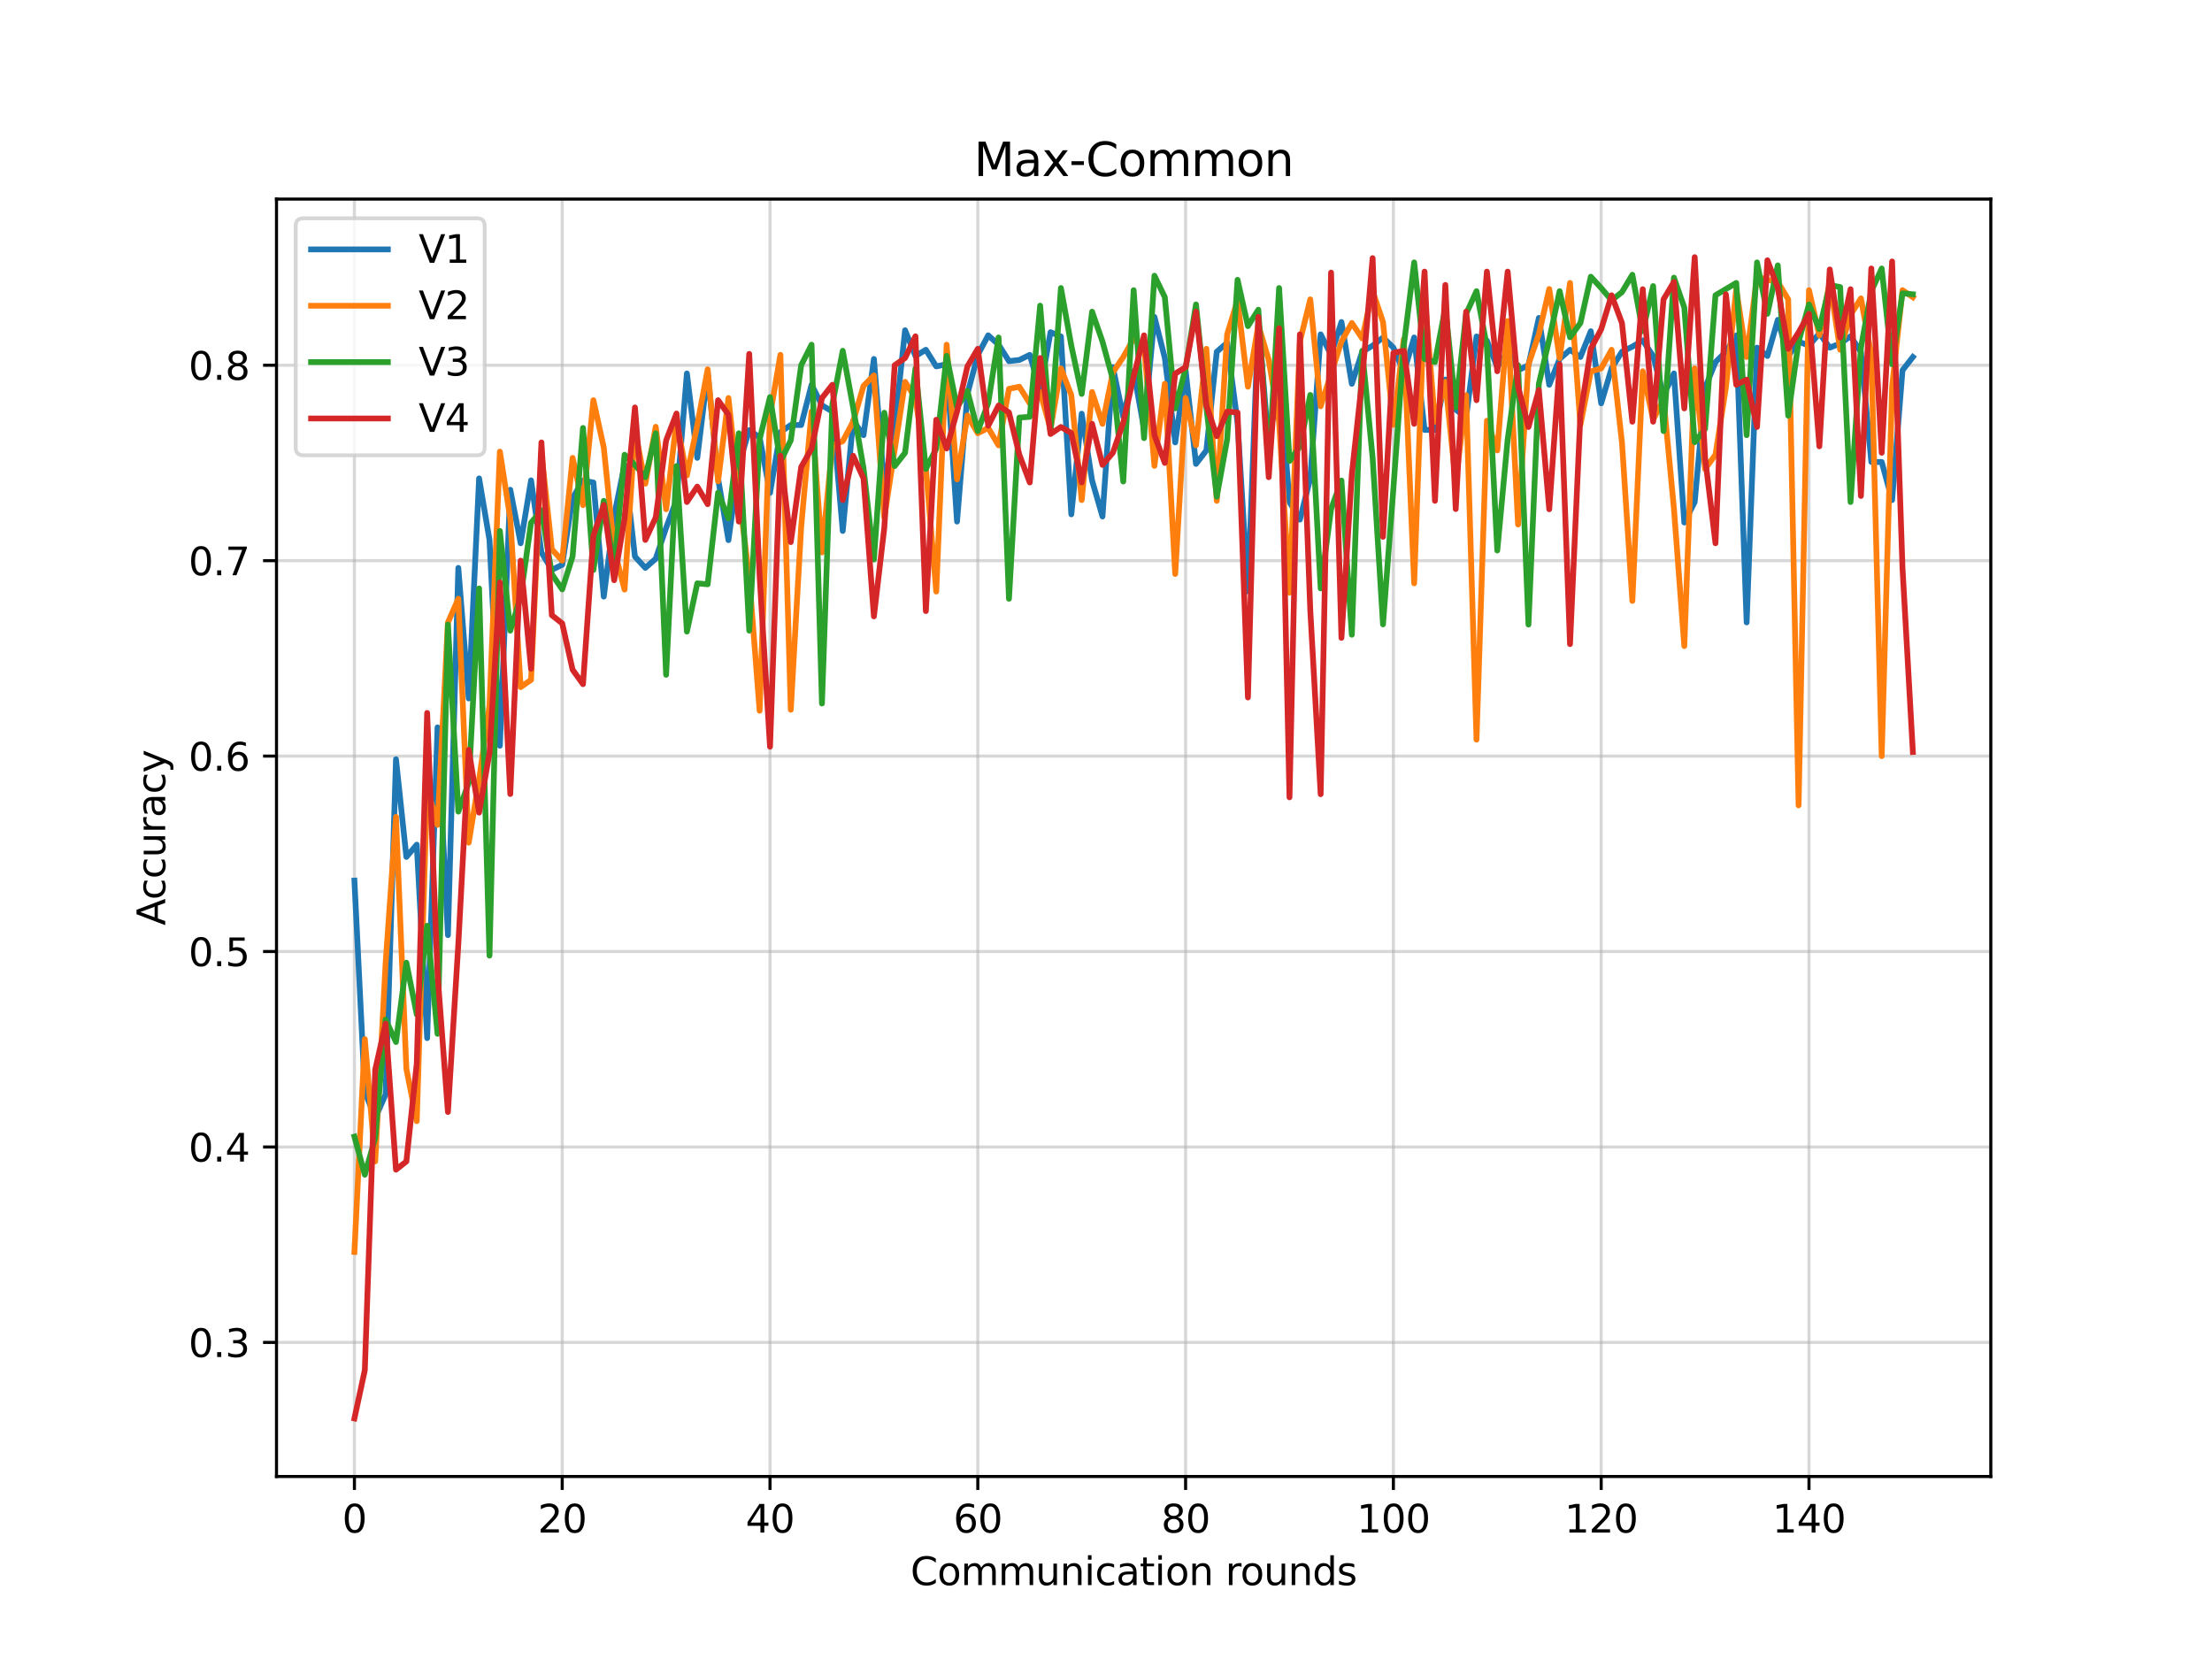 <?xml version="1.0" encoding="utf-8" standalone="no"?>
<!DOCTYPE svg PUBLIC "-//W3C//DTD SVG 1.1//EN"
  "http://www.w3.org/Graphics/SVG/1.1/DTD/svg11.dtd">
<svg xmlns:xlink="http://www.w3.org/1999/xlink" width="576pt" height="432pt" viewBox="0 0 576 432" xmlns="http://www.w3.org/2000/svg" version="1.1">
 <defs>
  <style type="text/css">*{stroke-linejoin: round; stroke-linecap: butt}</style>
 </defs>
 <g id="figure_1">
  <g id="patch_1">
   <path d="M 0 432 
L 576 432 
L 576 0 
L 0 0 
z
" style="fill: #ffffff"/>
  </g>
  <g id="axes_1">
   <g id="patch_2">
    <path d="M 72 384.48 
L 518.4 384.48 
L 518.4 51.84 
L 72 51.84 
z
" style="fill: #ffffff"/>
   </g>
   <g id="matplotlib.axis_1">
    <g id="xtick_1">
     <g id="line2d_1">
      <path d="M 92.291 384.48 
L 92.291 51.84 
" clip-path="url(#p94a868d6a2)" style="fill: none; stroke: #b0b0b0; stroke-opacity: 0.5; stroke-width: 0.8; stroke-linecap: square"/>
     </g>
     <g id="line2d_2">
      <defs>
       <path id="m480b52d286" d="M 0 0 
L 0 3.5 
" style="stroke: #000000; stroke-width: 0.8"/>
      </defs>
      <g>
       <use xlink:href="#m480b52d286" x="92.291" y="384.48" style="stroke: #000000; stroke-width: 0.8"/>
      </g>
     </g>
     <g id="text_1">
      <!-- 0 -->
      <g transform="translate(89.11 399.078) scale(0.1 -0.1)">
       <defs>
        <path id="DejaVuSans-30" d="M 2034 4250 
Q 1547 4250 1301 3770 
Q 1056 3291 1056 2328 
Q 1056 1369 1301 889 
Q 1547 409 2034 409 
Q 2525 409 2770 889 
Q 3016 1369 3016 2328 
Q 3016 3291 2770 3770 
Q 2525 4250 2034 4250 
z
M 2034 4750 
Q 2819 4750 3233 4129 
Q 3647 3509 3647 2328 
Q 3647 1150 3233 529 
Q 2819 -91 2034 -91 
Q 1250 -91 836 529 
Q 422 1150 422 2328 
Q 422 3509 836 4129 
Q 1250 4750 2034 4750 
z
" transform="scale(0.016)"/>
       </defs>
       <use xlink:href="#DejaVuSans-30"/>
      </g>
     </g>
    </g>
    <g id="xtick_2">
     <g id="line2d_3">
      <path d="M 146.4 384.48 
L 146.4 51.84 
" clip-path="url(#p94a868d6a2)" style="fill: none; stroke: #b0b0b0; stroke-opacity: 0.5; stroke-width: 0.8; stroke-linecap: square"/>
     </g>
     <g id="line2d_4">
      <g>
       <use xlink:href="#m480b52d286" x="146.4" y="384.48" style="stroke: #000000; stroke-width: 0.8"/>
      </g>
     </g>
     <g id="text_2">
      <!-- 20 -->
      <g transform="translate(140.037 399.078) scale(0.1 -0.1)">
       <defs>
        <path id="DejaVuSans-32" d="M 1228 531 
L 3431 531 
L 3431 0 
L 469 0 
L 469 531 
Q 828 903 1448 1529 
Q 2069 2156 2228 2338 
Q 2531 2678 2651 2914 
Q 2772 3150 2772 3378 
Q 2772 3750 2511 3984 
Q 2250 4219 1831 4219 
Q 1534 4219 1204 4116 
Q 875 4013 500 3803 
L 500 4441 
Q 881 4594 1212 4672 
Q 1544 4750 1819 4750 
Q 2544 4750 2975 4387 
Q 3406 4025 3406 3419 
Q 3406 3131 3298 2873 
Q 3191 2616 2906 2266 
Q 2828 2175 2409 1742 
Q 1991 1309 1228 531 
z
" transform="scale(0.016)"/>
       </defs>
       <use xlink:href="#DejaVuSans-32"/>
       <use xlink:href="#DejaVuSans-30" x="63.623"/>
      </g>
     </g>
    </g>
    <g id="xtick_3">
     <g id="line2d_5">
      <path d="M 200.509 384.48 
L 200.509 51.84 
" clip-path="url(#p94a868d6a2)" style="fill: none; stroke: #b0b0b0; stroke-opacity: 0.5; stroke-width: 0.8; stroke-linecap: square"/>
     </g>
     <g id="line2d_6">
      <g>
       <use xlink:href="#m480b52d286" x="200.509" y="384.48" style="stroke: #000000; stroke-width: 0.8"/>
      </g>
     </g>
     <g id="text_3">
      <!-- 40 -->
      <g transform="translate(194.147 399.078) scale(0.1 -0.1)">
       <defs>
        <path id="DejaVuSans-34" d="M 2419 4116 
L 825 1625 
L 2419 1625 
L 2419 4116 
z
M 2253 4666 
L 3047 4666 
L 3047 1625 
L 3713 1625 
L 3713 1100 
L 3047 1100 
L 3047 0 
L 2419 0 
L 2419 1100 
L 313 1100 
L 313 1709 
L 2253 4666 
z
" transform="scale(0.016)"/>
       </defs>
       <use xlink:href="#DejaVuSans-34"/>
       <use xlink:href="#DejaVuSans-30" x="63.623"/>
      </g>
     </g>
    </g>
    <g id="xtick_4">
     <g id="line2d_7">
      <path d="M 254.618 384.48 
L 254.618 51.84 
" clip-path="url(#p94a868d6a2)" style="fill: none; stroke: #b0b0b0; stroke-opacity: 0.5; stroke-width: 0.8; stroke-linecap: square"/>
     </g>
     <g id="line2d_8">
      <g>
       <use xlink:href="#m480b52d286" x="254.618" y="384.48" style="stroke: #000000; stroke-width: 0.8"/>
      </g>
     </g>
     <g id="text_4">
      <!-- 60 -->
      <g transform="translate(248.256 399.078) scale(0.1 -0.1)">
       <defs>
        <path id="DejaVuSans-36" d="M 2113 2584 
Q 1688 2584 1439 2293 
Q 1191 2003 1191 1497 
Q 1191 994 1439 701 
Q 1688 409 2113 409 
Q 2538 409 2786 701 
Q 3034 994 3034 1497 
Q 3034 2003 2786 2293 
Q 2538 2584 2113 2584 
z
M 3366 4563 
L 3366 3988 
Q 3128 4100 2886 4159 
Q 2644 4219 2406 4219 
Q 1781 4219 1451 3797 
Q 1122 3375 1075 2522 
Q 1259 2794 1537 2939 
Q 1816 3084 2150 3084 
Q 2853 3084 3261 2657 
Q 3669 2231 3669 1497 
Q 3669 778 3244 343 
Q 2819 -91 2113 -91 
Q 1303 -91 875 529 
Q 447 1150 447 2328 
Q 447 3434 972 4092 
Q 1497 4750 2381 4750 
Q 2619 4750 2861 4703 
Q 3103 4656 3366 4563 
z
" transform="scale(0.016)"/>
       </defs>
       <use xlink:href="#DejaVuSans-36"/>
       <use xlink:href="#DejaVuSans-30" x="63.623"/>
      </g>
     </g>
    </g>
    <g id="xtick_5">
     <g id="line2d_9">
      <path d="M 308.727 384.48 
L 308.727 51.84 
" clip-path="url(#p94a868d6a2)" style="fill: none; stroke: #b0b0b0; stroke-opacity: 0.5; stroke-width: 0.8; stroke-linecap: square"/>
     </g>
     <g id="line2d_10">
      <g>
       <use xlink:href="#m480b52d286" x="308.727" y="384.48" style="stroke: #000000; stroke-width: 0.8"/>
      </g>
     </g>
     <g id="text_5">
      <!-- 80 -->
      <g transform="translate(302.365 399.078) scale(0.1 -0.1)">
       <defs>
        <path id="DejaVuSans-38" d="M 2034 2216 
Q 1584 2216 1326 1975 
Q 1069 1734 1069 1313 
Q 1069 891 1326 650 
Q 1584 409 2034 409 
Q 2484 409 2743 651 
Q 3003 894 3003 1313 
Q 3003 1734 2745 1975 
Q 2488 2216 2034 2216 
z
M 1403 2484 
Q 997 2584 770 2862 
Q 544 3141 544 3541 
Q 544 4100 942 4425 
Q 1341 4750 2034 4750 
Q 2731 4750 3128 4425 
Q 3525 4100 3525 3541 
Q 3525 3141 3298 2862 
Q 3072 2584 2669 2484 
Q 3125 2378 3379 2068 
Q 3634 1759 3634 1313 
Q 3634 634 3220 271 
Q 2806 -91 2034 -91 
Q 1263 -91 848 271 
Q 434 634 434 1313 
Q 434 1759 690 2068 
Q 947 2378 1403 2484 
z
M 1172 3481 
Q 1172 3119 1398 2916 
Q 1625 2713 2034 2713 
Q 2441 2713 2670 2916 
Q 2900 3119 2900 3481 
Q 2900 3844 2670 4047 
Q 2441 4250 2034 4250 
Q 1625 4250 1398 4047 
Q 1172 3844 1172 3481 
z
" transform="scale(0.016)"/>
       </defs>
       <use xlink:href="#DejaVuSans-38"/>
       <use xlink:href="#DejaVuSans-30" x="63.623"/>
      </g>
     </g>
    </g>
    <g id="xtick_6">
     <g id="line2d_11">
      <path d="M 362.836 384.48 
L 362.836 51.84 
" clip-path="url(#p94a868d6a2)" style="fill: none; stroke: #b0b0b0; stroke-opacity: 0.5; stroke-width: 0.8; stroke-linecap: square"/>
     </g>
     <g id="line2d_12">
      <g>
       <use xlink:href="#m480b52d286" x="362.836" y="384.48" style="stroke: #000000; stroke-width: 0.8"/>
      </g>
     </g>
     <g id="text_6">
      <!-- 100 -->
      <g transform="translate(353.293 399.078) scale(0.1 -0.1)">
       <defs>
        <path id="DejaVuSans-31" d="M 794 531 
L 1825 531 
L 1825 4091 
L 703 3866 
L 703 4441 
L 1819 4666 
L 2450 4666 
L 2450 531 
L 3481 531 
L 3481 0 
L 794 0 
L 794 531 
z
" transform="scale(0.016)"/>
       </defs>
       <use xlink:href="#DejaVuSans-31"/>
       <use xlink:href="#DejaVuSans-30" x="63.623"/>
       <use xlink:href="#DejaVuSans-30" x="127.246"/>
      </g>
     </g>
    </g>
    <g id="xtick_7">
     <g id="line2d_13">
      <path d="M 416.945 384.48 
L 416.945 51.84 
" clip-path="url(#p94a868d6a2)" style="fill: none; stroke: #b0b0b0; stroke-opacity: 0.5; stroke-width: 0.8; stroke-linecap: square"/>
     </g>
     <g id="line2d_14">
      <g>
       <use xlink:href="#m480b52d286" x="416.945" y="384.48" style="stroke: #000000; stroke-width: 0.8"/>
      </g>
     </g>
     <g id="text_7">
      <!-- 120 -->
      <g transform="translate(407.402 399.078) scale(0.1 -0.1)">
       <use xlink:href="#DejaVuSans-31"/>
       <use xlink:href="#DejaVuSans-32" x="63.623"/>
       <use xlink:href="#DejaVuSans-30" x="127.246"/>
      </g>
     </g>
    </g>
    <g id="xtick_8">
     <g id="line2d_15">
      <path d="M 471.055 384.48 
L 471.055 51.84 
" clip-path="url(#p94a868d6a2)" style="fill: none; stroke: #b0b0b0; stroke-opacity: 0.5; stroke-width: 0.8; stroke-linecap: square"/>
     </g>
     <g id="line2d_16">
      <g>
       <use xlink:href="#m480b52d286" x="471.055" y="384.48" style="stroke: #000000; stroke-width: 0.8"/>
      </g>
     </g>
     <g id="text_8">
      <!-- 140 -->
      <g transform="translate(461.511 399.078) scale(0.1 -0.1)">
       <use xlink:href="#DejaVuSans-31"/>
       <use xlink:href="#DejaVuSans-34" x="63.623"/>
       <use xlink:href="#DejaVuSans-30" x="127.246"/>
      </g>
     </g>
    </g>
    <g id="text_9">
     <!-- Communication rounds -->
     <g transform="translate(237.084 412.757) scale(0.1 -0.1)">
      <defs>
       <path id="DejaVuSans-43" d="M 4122 4306 
L 4122 3641 
Q 3803 3938 3442 4084 
Q 3081 4231 2675 4231 
Q 1875 4231 1450 3742 
Q 1025 3253 1025 2328 
Q 1025 1406 1450 917 
Q 1875 428 2675 428 
Q 3081 428 3442 575 
Q 3803 722 4122 1019 
L 4122 359 
Q 3791 134 3420 21 
Q 3050 -91 2638 -91 
Q 1578 -91 968 557 
Q 359 1206 359 2328 
Q 359 3453 968 4101 
Q 1578 4750 2638 4750 
Q 3056 4750 3426 4639 
Q 3797 4528 4122 4306 
z
" transform="scale(0.016)"/>
       <path id="DejaVuSans-6f" d="M 1959 3097 
Q 1497 3097 1228 2736 
Q 959 2375 959 1747 
Q 959 1119 1226 758 
Q 1494 397 1959 397 
Q 2419 397 2687 759 
Q 2956 1122 2956 1747 
Q 2956 2369 2687 2733 
Q 2419 3097 1959 3097 
z
M 1959 3584 
Q 2709 3584 3137 3096 
Q 3566 2609 3566 1747 
Q 3566 888 3137 398 
Q 2709 -91 1959 -91 
Q 1206 -91 779 398 
Q 353 888 353 1747 
Q 353 2609 779 3096 
Q 1206 3584 1959 3584 
z
" transform="scale(0.016)"/>
       <path id="DejaVuSans-6d" d="M 3328 2828 
Q 3544 3216 3844 3400 
Q 4144 3584 4550 3584 
Q 5097 3584 5394 3201 
Q 5691 2819 5691 2113 
L 5691 0 
L 5113 0 
L 5113 2094 
Q 5113 2597 4934 2840 
Q 4756 3084 4391 3084 
Q 3944 3084 3684 2787 
Q 3425 2491 3425 1978 
L 3425 0 
L 2847 0 
L 2847 2094 
Q 2847 2600 2669 2842 
Q 2491 3084 2119 3084 
Q 1678 3084 1418 2786 
Q 1159 2488 1159 1978 
L 1159 0 
L 581 0 
L 581 3500 
L 1159 3500 
L 1159 2956 
Q 1356 3278 1631 3431 
Q 1906 3584 2284 3584 
Q 2666 3584 2933 3390 
Q 3200 3197 3328 2828 
z
" transform="scale(0.016)"/>
       <path id="DejaVuSans-75" d="M 544 1381 
L 544 3500 
L 1119 3500 
L 1119 1403 
Q 1119 906 1312 657 
Q 1506 409 1894 409 
Q 2359 409 2629 706 
Q 2900 1003 2900 1516 
L 2900 3500 
L 3475 3500 
L 3475 0 
L 2900 0 
L 2900 538 
Q 2691 219 2414 64 
Q 2138 -91 1772 -91 
Q 1169 -91 856 284 
Q 544 659 544 1381 
z
M 1991 3584 
L 1991 3584 
z
" transform="scale(0.016)"/>
       <path id="DejaVuSans-6e" d="M 3513 2113 
L 3513 0 
L 2938 0 
L 2938 2094 
Q 2938 2591 2744 2837 
Q 2550 3084 2163 3084 
Q 1697 3084 1428 2787 
Q 1159 2491 1159 1978 
L 1159 0 
L 581 0 
L 581 3500 
L 1159 3500 
L 1159 2956 
Q 1366 3272 1645 3428 
Q 1925 3584 2291 3584 
Q 2894 3584 3203 3211 
Q 3513 2838 3513 2113 
z
" transform="scale(0.016)"/>
       <path id="DejaVuSans-69" d="M 603 3500 
L 1178 3500 
L 1178 0 
L 603 0 
L 603 3500 
z
M 603 4863 
L 1178 4863 
L 1178 4134 
L 603 4134 
L 603 4863 
z
" transform="scale(0.016)"/>
       <path id="DejaVuSans-63" d="M 3122 3366 
L 3122 2828 
Q 2878 2963 2633 3030 
Q 2388 3097 2138 3097 
Q 1578 3097 1268 2742 
Q 959 2388 959 1747 
Q 959 1106 1268 751 
Q 1578 397 2138 397 
Q 2388 397 2633 464 
Q 2878 531 3122 666 
L 3122 134 
Q 2881 22 2623 -34 
Q 2366 -91 2075 -91 
Q 1284 -91 818 406 
Q 353 903 353 1747 
Q 353 2603 823 3093 
Q 1294 3584 2113 3584 
Q 2378 3584 2631 3529 
Q 2884 3475 3122 3366 
z
" transform="scale(0.016)"/>
       <path id="DejaVuSans-61" d="M 2194 1759 
Q 1497 1759 1228 1600 
Q 959 1441 959 1056 
Q 959 750 1161 570 
Q 1363 391 1709 391 
Q 2188 391 2477 730 
Q 2766 1069 2766 1631 
L 2766 1759 
L 2194 1759 
z
M 3341 1997 
L 3341 0 
L 2766 0 
L 2766 531 
Q 2569 213 2275 61 
Q 1981 -91 1556 -91 
Q 1019 -91 701 211 
Q 384 513 384 1019 
Q 384 1609 779 1909 
Q 1175 2209 1959 2209 
L 2766 2209 
L 2766 2266 
Q 2766 2663 2505 2880 
Q 2244 3097 1772 3097 
Q 1472 3097 1187 3025 
Q 903 2953 641 2809 
L 641 3341 
Q 956 3463 1253 3523 
Q 1550 3584 1831 3584 
Q 2591 3584 2966 3190 
Q 3341 2797 3341 1997 
z
" transform="scale(0.016)"/>
       <path id="DejaVuSans-74" d="M 1172 4494 
L 1172 3500 
L 2356 3500 
L 2356 3053 
L 1172 3053 
L 1172 1153 
Q 1172 725 1289 603 
Q 1406 481 1766 481 
L 2356 481 
L 2356 0 
L 1766 0 
Q 1100 0 847 248 
Q 594 497 594 1153 
L 594 3053 
L 172 3053 
L 172 3500 
L 594 3500 
L 594 4494 
L 1172 4494 
z
" transform="scale(0.016)"/>
       <path id="DejaVuSans-20" transform="scale(0.016)"/>
       <path id="DejaVuSans-72" d="M 2631 2963 
Q 2534 3019 2420 3045 
Q 2306 3072 2169 3072 
Q 1681 3072 1420 2755 
Q 1159 2438 1159 1844 
L 1159 0 
L 581 0 
L 581 3500 
L 1159 3500 
L 1159 2956 
Q 1341 3275 1631 3429 
Q 1922 3584 2338 3584 
Q 2397 3584 2469 3576 
Q 2541 3569 2628 3553 
L 2631 2963 
z
" transform="scale(0.016)"/>
       <path id="DejaVuSans-64" d="M 2906 2969 
L 2906 4863 
L 3481 4863 
L 3481 0 
L 2906 0 
L 2906 525 
Q 2725 213 2448 61 
Q 2172 -91 1784 -91 
Q 1150 -91 751 415 
Q 353 922 353 1747 
Q 353 2572 751 3078 
Q 1150 3584 1784 3584 
Q 2172 3584 2448 3432 
Q 2725 3281 2906 2969 
z
M 947 1747 
Q 947 1113 1208 752 
Q 1469 391 1925 391 
Q 2381 391 2643 752 
Q 2906 1113 2906 1747 
Q 2906 2381 2643 2742 
Q 2381 3103 1925 3103 
Q 1469 3103 1208 2742 
Q 947 2381 947 1747 
z
" transform="scale(0.016)"/>
       <path id="DejaVuSans-73" d="M 2834 3397 
L 2834 2853 
Q 2591 2978 2328 3040 
Q 2066 3103 1784 3103 
Q 1356 3103 1142 2972 
Q 928 2841 928 2578 
Q 928 2378 1081 2264 
Q 1234 2150 1697 2047 
L 1894 2003 
Q 2506 1872 2764 1633 
Q 3022 1394 3022 966 
Q 3022 478 2636 193 
Q 2250 -91 1575 -91 
Q 1294 -91 989 -36 
Q 684 19 347 128 
L 347 722 
Q 666 556 975 473 
Q 1284 391 1588 391 
Q 1994 391 2212 530 
Q 2431 669 2431 922 
Q 2431 1156 2273 1281 
Q 2116 1406 1581 1522 
L 1381 1569 
Q 847 1681 609 1914 
Q 372 2147 372 2553 
Q 372 3047 722 3315 
Q 1072 3584 1716 3584 
Q 2034 3584 2315 3537 
Q 2597 3491 2834 3397 
z
" transform="scale(0.016)"/>
      </defs>
      <use xlink:href="#DejaVuSans-43"/>
      <use xlink:href="#DejaVuSans-6f" x="69.824"/>
      <use xlink:href="#DejaVuSans-6d" x="131.006"/>
      <use xlink:href="#DejaVuSans-6d" x="228.418"/>
      <use xlink:href="#DejaVuSans-75" x="325.83"/>
      <use xlink:href="#DejaVuSans-6e" x="389.209"/>
      <use xlink:href="#DejaVuSans-69" x="452.588"/>
      <use xlink:href="#DejaVuSans-63" x="480.371"/>
      <use xlink:href="#DejaVuSans-61" x="535.352"/>
      <use xlink:href="#DejaVuSans-74" x="596.631"/>
      <use xlink:href="#DejaVuSans-69" x="635.84"/>
      <use xlink:href="#DejaVuSans-6f" x="663.623"/>
      <use xlink:href="#DejaVuSans-6e" x="724.805"/>
      <use xlink:href="#DejaVuSans-20" x="788.184"/>
      <use xlink:href="#DejaVuSans-72" x="819.971"/>
      <use xlink:href="#DejaVuSans-6f" x="858.834"/>
      <use xlink:href="#DejaVuSans-75" x="920.016"/>
      <use xlink:href="#DejaVuSans-6e" x="983.395"/>
      <use xlink:href="#DejaVuSans-64" x="1046.773"/>
      <use xlink:href="#DejaVuSans-73" x="1110.25"/>
     </g>
    </g>
   </g>
   <g id="matplotlib.axis_2">
    <g id="ytick_1">
     <g id="line2d_17">
      <path d="M 72 349.563 
L 518.4 349.563 
" clip-path="url(#p94a868d6a2)" style="fill: none; stroke: #b0b0b0; stroke-opacity: 0.5; stroke-width: 0.8; stroke-linecap: square"/>
     </g>
     <g id="line2d_18">
      <defs>
       <path id="m86f064d911" d="M 0 0 
L -3.5 0 
" style="stroke: #000000; stroke-width: 0.8"/>
      </defs>
      <g>
       <use xlink:href="#m86f064d911" x="72" y="349.563" style="stroke: #000000; stroke-width: 0.8"/>
      </g>
     </g>
     <g id="text_10">
      <!-- 0.3 -->
      <g transform="translate(49.097 353.362) scale(0.1 -0.1)">
       <defs>
        <path id="DejaVuSans-2e" d="M 684 794 
L 1344 794 
L 1344 0 
L 684 0 
L 684 794 
z
" transform="scale(0.016)"/>
        <path id="DejaVuSans-33" d="M 2597 2516 
Q 3050 2419 3304 2112 
Q 3559 1806 3559 1356 
Q 3559 666 3084 287 
Q 2609 -91 1734 -91 
Q 1441 -91 1130 -33 
Q 819 25 488 141 
L 488 750 
Q 750 597 1062 519 
Q 1375 441 1716 441 
Q 2309 441 2620 675 
Q 2931 909 2931 1356 
Q 2931 1769 2642 2001 
Q 2353 2234 1838 2234 
L 1294 2234 
L 1294 2753 
L 1863 2753 
Q 2328 2753 2575 2939 
Q 2822 3125 2822 3475 
Q 2822 3834 2567 4026 
Q 2313 4219 1838 4219 
Q 1578 4219 1281 4162 
Q 984 4106 628 3988 
L 628 4550 
Q 988 4650 1302 4700 
Q 1616 4750 1894 4750 
Q 2613 4750 3031 4423 
Q 3450 4097 3450 3541 
Q 3450 3153 3228 2886 
Q 3006 2619 2597 2516 
z
" transform="scale(0.016)"/>
       </defs>
       <use xlink:href="#DejaVuSans-30"/>
       <use xlink:href="#DejaVuSans-2e" x="63.623"/>
       <use xlink:href="#DejaVuSans-33" x="95.41"/>
      </g>
     </g>
    </g>
    <g id="ytick_2">
     <g id="line2d_19">
      <path d="M 72 298.671 
L 518.4 298.671 
" clip-path="url(#p94a868d6a2)" style="fill: none; stroke: #b0b0b0; stroke-opacity: 0.5; stroke-width: 0.8; stroke-linecap: square"/>
     </g>
     <g id="line2d_20">
      <g>
       <use xlink:href="#m86f064d911" x="72" y="298.671" style="stroke: #000000; stroke-width: 0.8"/>
      </g>
     </g>
     <g id="text_11">
      <!-- 0.4 -->
      <g transform="translate(49.097 302.47) scale(0.1 -0.1)">
       <use xlink:href="#DejaVuSans-30"/>
       <use xlink:href="#DejaVuSans-2e" x="63.623"/>
       <use xlink:href="#DejaVuSans-34" x="95.41"/>
      </g>
     </g>
    </g>
    <g id="ytick_3">
     <g id="line2d_21">
      <path d="M 72 247.779 
L 518.4 247.779 
" clip-path="url(#p94a868d6a2)" style="fill: none; stroke: #b0b0b0; stroke-opacity: 0.5; stroke-width: 0.8; stroke-linecap: square"/>
     </g>
     <g id="line2d_22">
      <g>
       <use xlink:href="#m86f064d911" x="72" y="247.779" style="stroke: #000000; stroke-width: 0.8"/>
      </g>
     </g>
     <g id="text_12">
      <!-- 0.5 -->
      <g transform="translate(49.097 251.578) scale(0.1 -0.1)">
       <defs>
        <path id="DejaVuSans-35" d="M 691 4666 
L 3169 4666 
L 3169 4134 
L 1269 4134 
L 1269 2991 
Q 1406 3038 1543 3061 
Q 1681 3084 1819 3084 
Q 2600 3084 3056 2656 
Q 3513 2228 3513 1497 
Q 3513 744 3044 326 
Q 2575 -91 1722 -91 
Q 1428 -91 1123 -41 
Q 819 9 494 109 
L 494 744 
Q 775 591 1075 516 
Q 1375 441 1709 441 
Q 2250 441 2565 725 
Q 2881 1009 2881 1497 
Q 2881 1984 2565 2268 
Q 2250 2553 1709 2553 
Q 1456 2553 1204 2497 
Q 953 2441 691 2322 
L 691 4666 
z
" transform="scale(0.016)"/>
       </defs>
       <use xlink:href="#DejaVuSans-30"/>
       <use xlink:href="#DejaVuSans-2e" x="63.623"/>
       <use xlink:href="#DejaVuSans-35" x="95.41"/>
      </g>
     </g>
    </g>
    <g id="ytick_4">
     <g id="line2d_23">
      <path d="M 72 196.887 
L 518.4 196.887 
" clip-path="url(#p94a868d6a2)" style="fill: none; stroke: #b0b0b0; stroke-opacity: 0.5; stroke-width: 0.8; stroke-linecap: square"/>
     </g>
     <g id="line2d_24">
      <g>
       <use xlink:href="#m86f064d911" x="72" y="196.887" style="stroke: #000000; stroke-width: 0.8"/>
      </g>
     </g>
     <g id="text_13">
      <!-- 0.6 -->
      <g transform="translate(49.097 200.686) scale(0.1 -0.1)">
       <use xlink:href="#DejaVuSans-30"/>
       <use xlink:href="#DejaVuSans-2e" x="63.623"/>
       <use xlink:href="#DejaVuSans-36" x="95.41"/>
      </g>
     </g>
    </g>
    <g id="ytick_5">
     <g id="line2d_25">
      <path d="M 72 145.995 
L 518.4 145.995 
" clip-path="url(#p94a868d6a2)" style="fill: none; stroke: #b0b0b0; stroke-opacity: 0.5; stroke-width: 0.8; stroke-linecap: square"/>
     </g>
     <g id="line2d_26">
      <g>
       <use xlink:href="#m86f064d911" x="72" y="145.995" style="stroke: #000000; stroke-width: 0.8"/>
      </g>
     </g>
     <g id="text_14">
      <!-- 0.7 -->
      <g transform="translate(49.097 149.794) scale(0.1 -0.1)">
       <defs>
        <path id="DejaVuSans-37" d="M 525 4666 
L 3525 4666 
L 3525 4397 
L 1831 0 
L 1172 0 
L 2766 4134 
L 525 4134 
L 525 4666 
z
" transform="scale(0.016)"/>
       </defs>
       <use xlink:href="#DejaVuSans-30"/>
       <use xlink:href="#DejaVuSans-2e" x="63.623"/>
       <use xlink:href="#DejaVuSans-37" x="95.41"/>
      </g>
     </g>
    </g>
    <g id="ytick_6">
     <g id="line2d_27">
      <path d="M 72 95.103 
L 518.4 95.103 
" clip-path="url(#p94a868d6a2)" style="fill: none; stroke: #b0b0b0; stroke-opacity: 0.5; stroke-width: 0.8; stroke-linecap: square"/>
     </g>
     <g id="line2d_28">
      <g>
       <use xlink:href="#m86f064d911" x="72" y="95.103" style="stroke: #000000; stroke-width: 0.8"/>
      </g>
     </g>
     <g id="text_15">
      <!-- 0.8 -->
      <g transform="translate(49.097 98.902) scale(0.1 -0.1)">
       <use xlink:href="#DejaVuSans-30"/>
       <use xlink:href="#DejaVuSans-2e" x="63.623"/>
       <use xlink:href="#DejaVuSans-38" x="95.41"/>
      </g>
     </g>
    </g>
    <g id="text_16">
     <!-- Accuracy -->
     <g transform="translate(43.017 240.988) rotate(-90) scale(0.1 -0.1)">
      <defs>
       <path id="DejaVuSans-41" d="M 2188 4044 
L 1331 1722 
L 3047 1722 
L 2188 4044 
z
M 1831 4666 
L 2547 4666 
L 4325 0 
L 3669 0 
L 3244 1197 
L 1141 1197 
L 716 0 
L 50 0 
L 1831 4666 
z
" transform="scale(0.016)"/>
       <path id="DejaVuSans-79" d="M 2059 -325 
Q 1816 -950 1584 -1140 
Q 1353 -1331 966 -1331 
L 506 -1331 
L 506 -850 
L 844 -850 
Q 1081 -850 1212 -737 
Q 1344 -625 1503 -206 
L 1606 56 
L 191 3500 
L 800 3500 
L 1894 763 
L 2988 3500 
L 3597 3500 
L 2059 -325 
z
" transform="scale(0.016)"/>
      </defs>
      <use xlink:href="#DejaVuSans-41"/>
      <use xlink:href="#DejaVuSans-63" x="66.658"/>
      <use xlink:href="#DejaVuSans-63" x="121.639"/>
      <use xlink:href="#DejaVuSans-75" x="176.619"/>
      <use xlink:href="#DejaVuSans-72" x="239.998"/>
      <use xlink:href="#DejaVuSans-61" x="281.111"/>
      <use xlink:href="#DejaVuSans-63" x="342.391"/>
      <use xlink:href="#DejaVuSans-79" x="397.371"/>
     </g>
    </g>
   </g>
   <g id="line2d_29">
    <path d="M 92.291 229.305 
L 94.996 284.218 
L 97.702 291.19 
L 100.407 284.981 
L 103.113 197.701 
L 105.818 223.147 
L 108.524 219.941 
L 111.229 270.324 
L 113.935 189.406 
L 116.64 243.504 
L 119.345 147.878 
L 122.051 181.874 
L 124.756 124.57 
L 127.462 140.601 
L 130.167 194.19 
L 132.873 127.521 
L 135.578 141.466 
L 138.284 125.079 
L 140.989 143.858 
L 143.695 148.387 
L 146.4 147.064 
L 149.105 129.659 
L 151.811 125.13 
L 154.516 125.638 
L 157.222 155.359 
L 159.927 134.239 
L 162.633 121.058 
L 165.338 144.926 
L 168.044 147.878 
L 170.749 145.486 
L 173.455 137.445 
L 176.16 130.219 
L 178.865 97.241 
L 181.571 119.226 
L 184.276 96.986 
L 186.982 124.57 
L 189.687 140.652 
L 192.393 121.058 
L 195.098 111.999 
L 197.804 113.882 
L 200.509 128.336 
L 203.215 112.508 
L 205.92 110.676 
L 208.625 110.676 
L 211.331 100.192 
L 214.036 105.536 
L 216.742 107.165 
L 219.447 138.26 
L 222.153 109.557 
L 224.858 113.323 
L 227.564 93.475 
L 230.269 126.707 
L 232.975 111.185 
L 235.68 85.994 
L 238.385 92.711 
L 241.091 91.083 
L 243.796 95.409 
L 246.502 94.849 
L 249.207 135.817 
L 251.913 102.584 
L 254.618 92.406 
L 257.324 87.317 
L 260.029 89.76 
L 262.735 94.035 
L 265.44 93.729 
L 268.145 92.406 
L 270.851 101.567 
L 273.556 86.503 
L 276.262 87.622 
L 278.967 133.934 
L 281.673 107.724 
L 284.378 125.13 
L 287.084 134.494 
L 289.789 95.612 
L 292.495 108.539 
L 295.2 96.681 
L 297.905 111.694 
L 300.611 82.533 
L 303.316 93.22 
L 306.022 115.206 
L 308.727 96.426 
L 311.433 120.804 
L 314.138 117.292 
L 316.844 91.592 
L 319.549 89.251 
L 322.255 110.065 
L 324.96 153.985 
L 327.665 83.093 
L 330.371 116.274 
L 333.076 96.935 
L 335.782 130.728 
L 338.487 135.308 
L 341.193 124.57 
L 343.898 87.062 
L 346.604 92.406 
L 349.309 83.856 
L 352.015 99.938 
L 354.72 91.592 
L 357.425 90.014 
L 360.131 87.877 
L 362.836 90.523 
L 365.542 96.986 
L 368.247 87.877 
L 370.953 111.948 
L 373.658 111.948 
L 376.364 98.818 
L 379.069 106.656 
L 381.775 108.742 
L 384.48 87.622 
L 387.185 88.691 
L 389.891 95.612 
L 392.596 91.592 
L 395.302 96.426 
L 398.007 95.103 
L 400.713 82.787 
L 403.418 100.192 
L 406.124 93.475 
L 408.829 91.083 
L 411.535 92.966 
L 414.24 86.248 
L 416.945 105.027 
L 419.651 95.918 
L 422.356 91.592 
L 425.062 90.269 
L 427.767 88.64 
L 430.473 92.711 
L 433.178 102.89 
L 435.884 97.241 
L 438.589 136.071 
L 441.295 130.728 
L 444 101.007 
L 446.705 94.289 
L 449.411 91.592 
L 452.116 87.317 
L 454.822 162.077 
L 457.527 90.523 
L 460.233 92.711 
L 462.938 83.296 
L 465.644 92.711 
L 468.349 88.945 
L 471.055 90.014 
L 473.76 86.808 
L 476.465 90.523 
L 479.171 89.454 
L 481.876 87.571 
L 484.582 91.643 
L 487.287 120.295 
L 489.993 120.295 
L 492.698 130.219 
L 495.404 96.426 
L 498.109 92.966 
L 498.109 92.966 
" clip-path="url(#p94a868d6a2)" style="fill: none; stroke: #1f77b4; stroke-width: 1.5; stroke-linecap: square"/>
   </g>
   <g id="line2d_30">
    <path d="M 92.291 326 
L 94.996 270.579 
L 97.702 302.437 
L 100.407 250.985 
L 103.113 212.715 
L 105.818 278.314 
L 108.524 291.953 
L 111.229 205.183 
L 113.935 214.801 
L 116.64 162.077 
L 119.345 155.919 
L 122.051 219.432 
L 124.756 203.045 
L 127.462 183.757 
L 130.167 117.597 
L 132.873 135.003 
L 135.578 178.922 
L 138.284 177.039 
L 140.989 117.903 
L 143.695 143.043 
L 146.4 145.995 
L 149.105 119.226 
L 151.811 131.542 
L 154.516 104.213 
L 157.222 116.529 
L 159.927 143.094 
L 162.633 153.527 
L 165.338 111.999 
L 168.044 125.944 
L 170.749 111.134 
L 173.455 132.611 
L 176.16 109.557 
L 178.865 123.806 
L 181.571 110.676 
L 184.276 96.172 
L 186.982 125.333 
L 189.687 103.653 
L 192.393 128.59 
L 195.098 150.321 
L 197.804 185.08 
L 200.509 108.233 
L 203.215 92.406 
L 205.92 184.826 
L 208.625 137.191 
L 211.331 107.165 
L 214.036 143.858 
L 216.742 115.969 
L 219.447 114.9 
L 222.153 109.811 
L 224.858 100.498 
L 227.564 97.75 
L 230.269 134.748 
L 235.68 99.429 
L 238.385 103.653 
L 241.091 121.872 
L 243.796 154.036 
L 246.502 89.76 
L 249.207 124.824 
L 251.913 108.182 
L 254.618 112.814 
L 257.324 111.44 
L 260.029 115.969 
L 262.735 101.261 
L 265.44 100.701 
L 268.145 105.027 
L 270.851 102.075 
L 273.556 111.694 
L 276.262 95.918 
L 278.967 102.89 
L 281.673 130.219 
L 284.378 102.075 
L 287.084 110.371 
L 289.789 96.986 
L 292.495 92.966 
L 295.2 88.182 
L 297.905 90.014 
L 300.611 121.313 
L 303.316 99.938 
L 306.022 149.456 
L 308.727 103.653 
L 311.433 115.969 
L 314.138 90.828 
L 316.844 130.422 
L 319.549 87.062 
L 322.255 78.207 
L 324.96 100.701 
L 327.665 84.62 
L 330.371 93.729 
L 333.076 109.811 
L 335.782 154.341 
L 338.487 88.945 
L 341.193 77.953 
L 343.898 105.791 
L 349.309 88.945 
L 352.015 84.111 
L 354.72 88.131 
L 357.425 75.815 
L 360.131 83.856 
L 362.836 110.625 
L 365.542 88.386 
L 368.247 151.899 
L 370.953 76.629 
L 373.658 109.811 
L 376.364 99.429 
L 379.069 125.638 
L 381.775 102.89 
L 384.48 192.612 
L 387.185 109.557 
L 389.891 117.292 
L 392.596 83.602 
L 395.302 136.58 
L 398.007 94.849 
L 400.713 87.062 
L 403.418 75.255 
L 406.124 93.271 
L 408.829 73.678 
L 411.535 110.625 
L 414.24 96.732 
L 416.945 95.918 
L 419.651 91.083 
L 422.356 115.206 
L 425.062 156.479 
L 427.767 96.681 
L 430.473 109.302 
L 433.178 103.908 
L 435.884 132.356 
L 438.589 168.235 
L 441.295 95.918 
L 444 122.127 
L 446.705 118.412 
L 449.411 100.956 
L 452.116 75.306 
L 454.822 92.966 
L 457.527 72.049 
L 460.233 72.863 
L 462.938 73.423 
L 465.644 77.953 
L 468.349 209.712 
L 471.055 75.561 
L 473.76 87.317 
L 476.465 73.423 
L 479.171 91.083 
L 481.876 81.973 
L 484.582 77.698 
L 487.287 92.406 
L 489.993 196.887 
L 492.698 100.701 
L 495.404 75.561 
L 498.109 77.393 
L 498.109 77.393 
" clip-path="url(#p94a868d6a2)" style="fill: none; stroke: #ff7f0e; stroke-width: 1.5; stroke-linecap: square"/>
   </g>
   <g id="line2d_31">
    <path d="M 92.291 295.974 
L 94.996 305.898 
L 97.702 296.279 
L 100.407 265.49 
L 103.113 271.342 
L 105.818 250.68 
L 108.524 264.166 
L 111.229 241.061 
L 113.935 269.205 
L 116.64 162.637 
L 119.345 211.34 
L 122.051 203.859 
L 124.756 153.222 
L 127.462 248.848 
L 130.167 138.26 
L 132.873 164.215 
L 135.578 155.41 
L 138.284 136.122 
L 140.989 132.865 
L 143.695 149.507 
L 146.4 153.476 
L 149.105 144.876 
L 151.811 111.44 
L 154.516 148.438 
L 157.222 130.422 
L 159.927 148.133 
L 162.633 118.412 
L 165.338 121.058 
L 168.044 124.264 
L 170.749 112.814 
L 173.455 175.716 
L 176.16 121.364 
L 178.865 164.469 
L 181.571 151.899 
L 184.276 152.153 
L 186.982 128.285 
L 189.687 135.003 
L 192.393 112.814 
L 195.098 164.215 
L 197.804 114.391 
L 200.509 103.399 
L 203.215 120.244 
L 205.92 114.646 
L 208.625 95.103 
L 211.331 89.76 
L 214.036 183.197 
L 216.742 105.282 
L 219.447 91.337 
L 222.153 106.096 
L 224.858 121.923 
L 227.564 145.69 
L 230.269 107.47 
L 232.975 121.364 
L 235.68 117.903 
L 238.385 95.918 
L 241.091 122.127 
L 243.796 116.834 
L 246.502 92.66 
L 249.207 106.096 
L 251.913 101.77 
L 254.618 112.254 
L 257.324 104.976 
L 260.029 87.877 
L 262.735 155.919 
L 265.44 108.742 
L 268.145 108.539 
L 270.851 79.581 
L 273.556 112.508 
L 276.262 75.001 
L 278.967 90.014 
L 281.673 102.584 
L 284.378 81.159 
L 287.084 88.945 
L 289.789 98.818 
L 292.495 125.384 
L 295.2 75.561 
L 297.905 114.086 
L 300.611 71.795 
L 303.316 77.393 
L 306.022 106.35 
L 308.727 95.918 
L 311.433 79.276 
L 314.138 106.045 
L 316.844 129.354 
L 319.549 114.391 
L 322.255 72.863 
L 324.96 84.925 
L 327.665 80.65 
L 330.371 121.872 
L 333.076 75.001 
L 335.782 120.04 
L 338.487 116.274 
L 341.193 102.839 
L 343.898 153.222 
L 346.604 132.56 
L 349.309 125.13 
L 352.015 165.283 
L 354.72 91.337 
L 357.425 119.175 
L 360.131 162.586 
L 362.836 127.216 
L 365.542 90.014 
L 368.247 68.334 
L 370.953 93.475 
L 373.658 94.289 
L 376.364 80.09 
L 379.069 106.096 
L 381.775 81.719 
L 384.48 75.815 
L 387.185 90.269 
L 389.891 143.349 
L 392.596 114.391 
L 395.302 95.103 
L 398.007 162.637 
L 400.713 99.938 
L 403.418 88.386 
L 406.124 75.815 
L 408.829 87.826 
L 411.535 84.111 
L 414.24 72.049 
L 416.945 75.001 
L 419.651 78.207 
L 422.356 76.07 
L 425.062 71.54 
L 427.767 86.248 
L 430.473 74.492 
L 433.178 112.254 
L 435.884 72.304 
L 438.589 80.09 
L 441.295 115.155 
L 444 111.694 
L 446.705 76.884 
L 452.116 73.678 
L 454.822 113.323 
L 457.527 68.334 
L 460.233 81.719 
L 462.938 69.097 
L 465.644 108.233 
L 468.349 88.945 
L 471.055 79.276 
L 473.76 85.688 
L 476.465 74.238 
L 479.171 74.746 
L 481.876 130.728 
L 484.582 90.523 
L 487.287 75.815 
L 489.993 69.912 
L 492.698 94.849 
L 495.404 76.375 
L 498.109 76.629 
L 498.109 76.629 
" clip-path="url(#p94a868d6a2)" style="fill: none; stroke: #2ca02c; stroke-width: 1.5; stroke-linecap: square"/>
   </g>
   <g id="line2d_32">
    <path d="M 92.291 369.36 
L 94.996 356.79 
L 97.702 278.569 
L 100.407 266.558 
L 103.113 304.575 
L 105.818 302.437 
L 108.524 276.991 
L 111.229 185.64 
L 113.935 253.632 
L 116.64 289.561 
L 119.345 245.896 
L 122.051 195.259 
L 124.756 211.595 
L 127.462 196.073 
L 130.167 151.644 
L 132.873 206.76 
L 135.578 145.995 
L 138.284 174.138 
L 140.989 115.206 
L 143.695 160.194 
L 146.4 162.332 
L 149.105 174.393 
L 151.811 178.159 
L 154.516 139.532 
L 157.222 131.491 
L 159.927 151.084 
L 162.633 135.003 
L 165.338 106.096 
L 168.044 140.601 
L 170.749 134.748 
L 173.455 114.697 
L 176.16 107.674 
L 178.865 130.728 
L 181.571 126.707 
L 184.276 131.287 
L 186.982 104.213 
L 189.687 107.979 
L 192.393 135.817 
L 195.098 92.152 
L 197.804 150.016 
L 200.509 194.444 
L 203.215 118.666 
L 205.92 141.16 
L 208.625 121.618 
L 211.331 116.834 
L 214.036 103.653 
L 216.742 100.192 
L 219.447 130.219 
L 222.153 118.666 
L 224.858 124.57 
L 227.564 160.499 
L 230.269 137.445 
L 232.975 95.103 
L 235.68 93.22 
L 238.385 87.571 
L 241.091 159.125 
L 243.796 109.302 
L 246.502 116.783 
L 249.207 107.165 
L 251.913 95.409 
L 254.618 90.828 
L 257.324 110.88 
L 260.029 105.587 
L 262.735 107.419 
L 265.44 118.412 
L 268.145 125.638 
L 270.851 93.22 
L 273.556 113.017 
L 276.262 111.185 
L 278.967 112.763 
L 281.673 125.638 
L 284.378 110.371 
L 287.084 121.058 
L 289.789 117.903 
L 292.495 110.065 
L 295.2 98.055 
L 297.905 87.317 
L 300.611 113.323 
L 303.316 120.549 
L 306.022 97.292 
L 308.727 95.612 
L 311.433 81.159 
L 314.138 105.587 
L 316.844 113.577 
L 319.549 107.165 
L 322.255 107.419 
L 324.96 181.62 
L 327.665 82.533 
L 330.371 124.264 
L 333.076 85.485 
L 335.782 207.625 
L 338.487 87.062 
L 341.193 158.871 
L 343.898 206.811 
L 346.604 70.98 
L 349.309 166.098 
L 352.015 123.501 
L 354.72 98.564 
L 357.425 67.214 
L 360.131 139.786 
L 362.836 91.897 
L 365.542 91.337 
L 368.247 110.371 
L 370.953 70.726 
L 373.658 130.422 
L 376.364 74.187 
L 379.069 132.56 
L 381.775 81.159 
L 384.48 104.213 
L 387.185 70.726 
L 389.891 96.681 
L 392.596 70.726 
L 395.302 100.701 
L 398.007 111.185 
L 400.713 101.567 
L 403.418 132.611 
L 406.124 94.849 
L 408.829 167.726 
L 411.535 107.928 
L 414.24 90.828 
L 416.945 85.739 
L 419.651 76.884 
L 422.356 84.111 
L 425.062 109.811 
L 427.767 75.306 
L 430.473 109.811 
L 433.178 77.953 
L 435.884 73.423 
L 438.589 106.35 
L 441.295 66.96 
L 444 119.175 
L 446.705 141.466 
L 449.411 76.629 
L 452.116 100.192 
L 454.822 98.869 
L 457.527 111.185 
L 460.233 67.774 
L 462.938 75.001 
L 465.644 90.828 
L 468.349 86.553 
L 471.055 81.719 
L 473.76 116.223 
L 476.465 70.166 
L 479.171 87.877 
L 481.876 75.306 
L 484.582 129.15 
L 487.287 69.912 
L 489.993 117.903 
L 492.698 68.08 
L 495.404 147.878 
L 498.109 195.818 
L 498.109 195.818 
" clip-path="url(#p94a868d6a2)" style="fill: none; stroke: #d62728; stroke-width: 1.5; stroke-linecap: square"/>
   </g>
   <g id="patch_3">
    <path d="M 72 384.48 
L 72 51.84 
" style="fill: none; stroke: #000000; stroke-width: 0.8; stroke-linejoin: miter; stroke-linecap: square"/>
   </g>
   <g id="patch_4">
    <path d="M 518.4 384.48 
L 518.4 51.84 
" style="fill: none; stroke: #000000; stroke-width: 0.8; stroke-linejoin: miter; stroke-linecap: square"/>
   </g>
   <g id="patch_5">
    <path d="M 72 384.48 
L 518.4 384.48 
" style="fill: none; stroke: #000000; stroke-width: 0.8; stroke-linejoin: miter; stroke-linecap: square"/>
   </g>
   <g id="patch_6">
    <path d="M 72 51.84 
L 518.4 51.84 
" style="fill: none; stroke: #000000; stroke-width: 0.8; stroke-linejoin: miter; stroke-linecap: square"/>
   </g>
   <g id="text_17">
    <!-- Max-Common -->
    <g transform="translate(253.607 45.84) scale(0.12 -0.12)">
     <defs>
      <path id="DejaVuSans-4d" d="M 628 4666 
L 1569 4666 
L 2759 1491 
L 3956 4666 
L 4897 4666 
L 4897 0 
L 4281 0 
L 4281 4097 
L 3078 897 
L 2444 897 
L 1241 4097 
L 1241 0 
L 628 0 
L 628 4666 
z
" transform="scale(0.016)"/>
      <path id="DejaVuSans-78" d="M 3513 3500 
L 2247 1797 
L 3578 0 
L 2900 0 
L 1881 1375 
L 863 0 
L 184 0 
L 1544 1831 
L 300 3500 
L 978 3500 
L 1906 2253 
L 2834 3500 
L 3513 3500 
z
" transform="scale(0.016)"/>
      <path id="DejaVuSans-2d" d="M 313 2009 
L 1997 2009 
L 1997 1497 
L 313 1497 
L 313 2009 
z
" transform="scale(0.016)"/>
     </defs>
     <use xlink:href="#DejaVuSans-4d"/>
     <use xlink:href="#DejaVuSans-61" x="86.279"/>
     <use xlink:href="#DejaVuSans-78" x="147.559"/>
     <use xlink:href="#DejaVuSans-2d" x="206.738"/>
     <use xlink:href="#DejaVuSans-43" x="242.822"/>
     <use xlink:href="#DejaVuSans-6f" x="312.646"/>
     <use xlink:href="#DejaVuSans-6d" x="373.828"/>
     <use xlink:href="#DejaVuSans-6d" x="471.24"/>
     <use xlink:href="#DejaVuSans-6f" x="568.652"/>
     <use xlink:href="#DejaVuSans-6e" x="629.834"/>
    </g>
   </g>
   <g id="legend_1">
    <g id="patch_7">
     <path d="M 79 118.552 
L 124.203 118.552 
Q 126.203 118.552 126.203 116.552 
L 126.203 58.84 
Q 126.203 56.84 124.203 56.84 
L 79 56.84 
Q 77 56.84 77 58.84 
L 77 116.552 
Q 77 118.552 79 118.552 
z
" style="fill: #ffffff; opacity: 0.8; stroke: #cccccc; stroke-linejoin: miter"/>
    </g>
    <g id="line2d_33">
     <path d="M 81 64.938 
L 91 64.938 
L 101 64.938 
" style="fill: none; stroke: #1f77b4; stroke-width: 1.5; stroke-linecap: square"/>
    </g>
    <g id="text_18">
     <!-- V1 -->
     <g transform="translate(109 68.438) scale(0.1 -0.1)">
      <defs>
       <path id="DejaVuSans-56" d="M 1831 0 
L 50 4666 
L 709 4666 
L 2188 738 
L 3669 4666 
L 4325 4666 
L 2547 0 
L 1831 0 
z
" transform="scale(0.016)"/>
      </defs>
      <use xlink:href="#DejaVuSans-56"/>
      <use xlink:href="#DejaVuSans-31" x="68.408"/>
     </g>
    </g>
    <g id="line2d_34">
     <path d="M 81 79.617 
L 91 79.617 
L 101 79.617 
" style="fill: none; stroke: #ff7f0e; stroke-width: 1.5; stroke-linecap: square"/>
    </g>
    <g id="text_19">
     <!-- V2 -->
     <g transform="translate(109 83.117) scale(0.1 -0.1)">
      <use xlink:href="#DejaVuSans-56"/>
      <use xlink:href="#DejaVuSans-32" x="68.408"/>
     </g>
    </g>
    <g id="line2d_35">
     <path d="M 81 94.295 
L 91 94.295 
L 101 94.295 
" style="fill: none; stroke: #2ca02c; stroke-width: 1.5; stroke-linecap: square"/>
    </g>
    <g id="text_20">
     <!-- V3 -->
     <g transform="translate(109 97.795) scale(0.1 -0.1)">
      <use xlink:href="#DejaVuSans-56"/>
      <use xlink:href="#DejaVuSans-33" x="68.408"/>
     </g>
    </g>
    <g id="line2d_36">
     <path d="M 81 108.973 
L 91 108.973 
L 101 108.973 
" style="fill: none; stroke: #d62728; stroke-width: 1.5; stroke-linecap: square"/>
    </g>
    <g id="text_21">
     <!-- V4 -->
     <g transform="translate(109 112.473) scale(0.1 -0.1)">
      <use xlink:href="#DejaVuSans-56"/>
      <use xlink:href="#DejaVuSans-34" x="68.408"/>
     </g>
    </g>
   </g>
  </g>
 </g>
 <defs>
  <clipPath id="p94a868d6a2">
   <rect x="72" y="51.84" width="446.4" height="332.64"/>
  </clipPath>
 </defs>
</svg>
